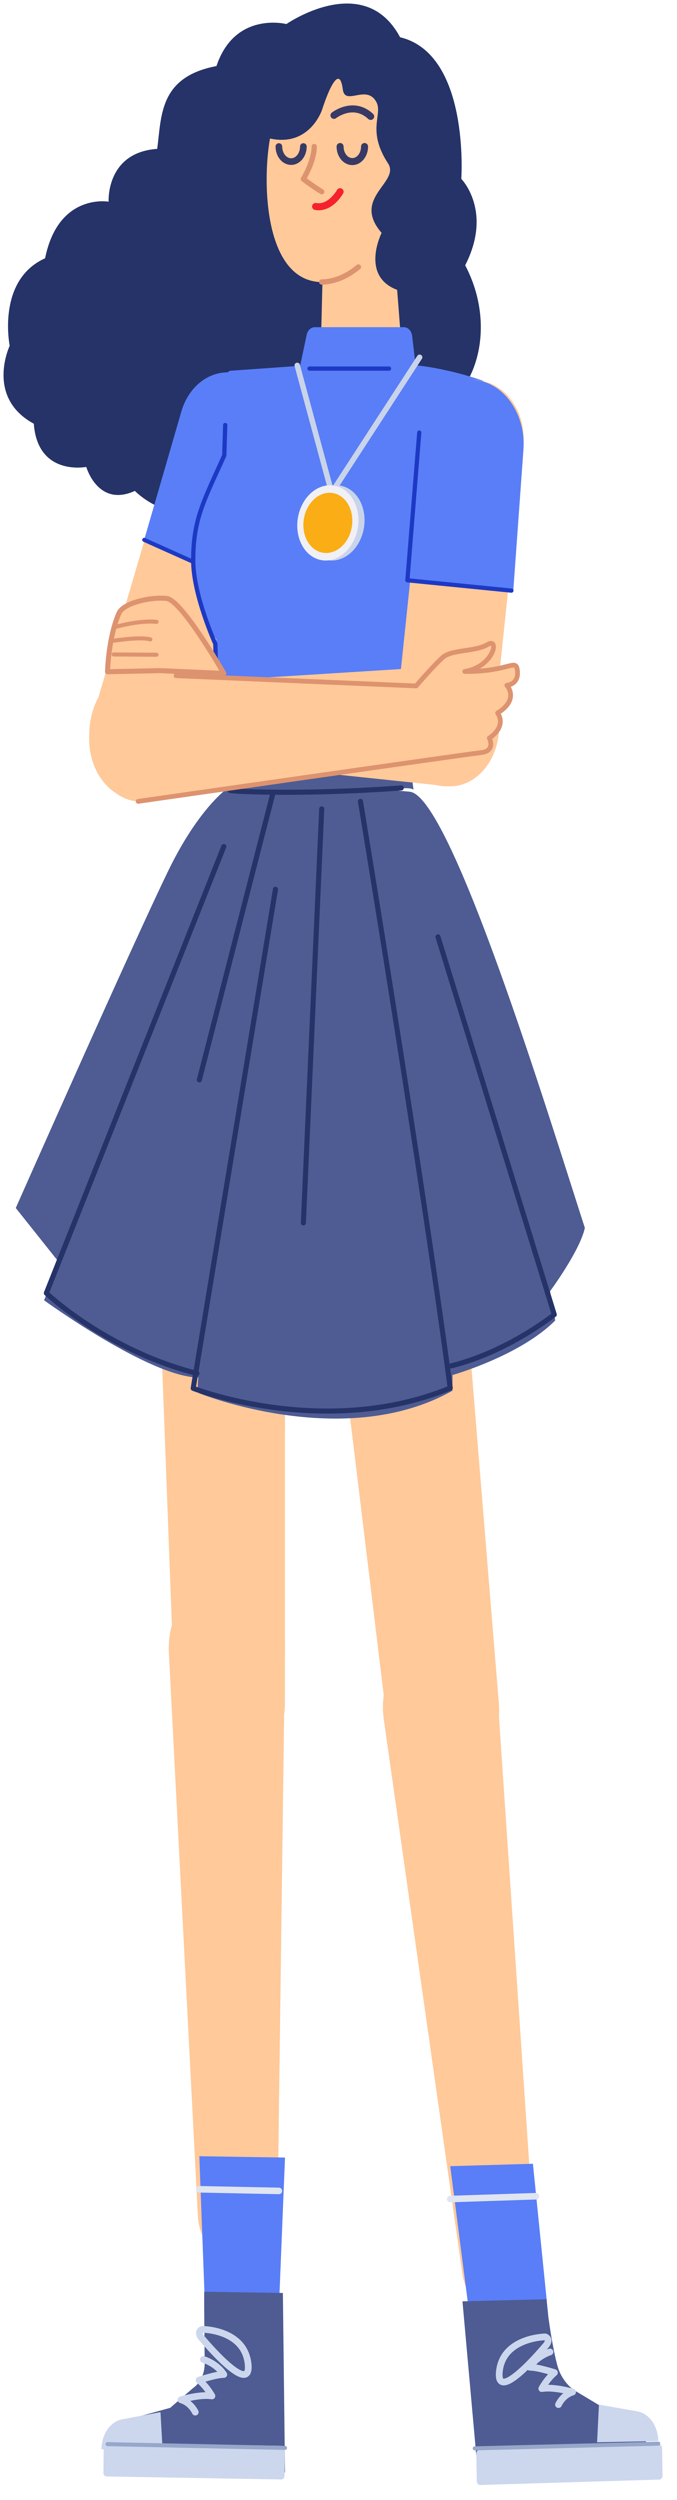 <?xml version="1.0" encoding="utf-8"?>
<svg width="84px" height="310px" viewBox="0 0 84 310" version="1.1" xmlns:xlink="http://www.w3.org/1999/xlink" xmlns="http://www.w3.org/2000/svg">
  <desc>Created with Lunacy</desc>
  <defs>
    <path d="M0 0L22.508 0L22.508 4.543L0 4.543L0 0Z" transform="translate(0.247 0.069)" id="path_1" />
    <path d="M0 0L23.109 0L23.109 5.04L0 5.04L0 0Z" transform="translate(0.198 0.259)" id="path_2" />
    <clipPath id="mask_1">
      <use xlink:href="#path_1" />
    </clipPath>
    <clipPath id="mask_2">
      <use xlink:href="#path_2" />
    </clipPath>
  </defs>
  <g id="1.人物组件/7.设计师/站立原型" transform="translate(0.437 0.437)">
    <path d="M13.039 24.571C13.039 24.571 6.805 23.454 5.157 31.59C-0.884 34.302 0.764 42.437 0.764 42.437C0.764 42.437 -2.271 48.829 3.757 52.104C4.239 58.651 10.267 57.461 10.267 57.461C10.267 57.461 11.713 62.521 16.294 60.437C21.238 65.183 30.552 64.231 33.859 58.429C40.418 64.473 51.829 57.096 50.397 51.578C58.057 51.006 61.77 40.977 57.283 32.459C60.73 25.72 56.8 21.743 56.8 21.743C56.8 21.743 57.885 6.266 49.205 4.182C44.745 -4.152 35.1 2.545 35.1 2.545C35.1 2.545 28.712 0.908 26.421 7.754C19.281 9.109 19.616 13.955 19.067 18.023C12.678 18.469 13.039 24.571 13.039 24.571" id="Fill-1" fill="#253368" stroke="none" />
    <path d="M4.474 51.821L4.044 51.63C0.868 50.228 -0.78 45.934 0.363 42.039L11.244 4.96C12.387 1.064 15.887 -0.957 19.063 0.445L19.494 0.636C22.67 2.037 24.317 6.332 23.174 10.227L12.294 47.306C11.151 51.202 7.65 53.223 4.474 51.821" transform="translate(10.63 46.666)" id="Fill-3" fill="#FFC999" stroke="none" />
    <path d="M11.72 26.133L16.363 10.12C17.482 6.26 15.751 1.92 12.516 0.474C9.281 -0.972 5.718 1.004 4.599 4.864L0 20.725L11.72 26.133Z" transform="translate(17.463 45.733)" id="Fill-5" fill="#597EF7" stroke="none" />
    <path d="M0 10.507L11.963 15.867L16.704 0" transform="translate(17.463 55.999)" id="Stroke-7" fill="none" stroke="#1D39C4" stroke-width="0.506" stroke-linecap="round" stroke-linejoin="round" />
    <path d="M8.669 84.931L8.669 84.931C6.011 85.008 3.778 82.49 3.611 79.227L0.015 9.432C-0.244 4.405 2.949 0.121 7.044 0.003C11.139 -0.116 14.492 3.978 14.425 9.015L13.503 78.941C13.46 82.21 11.326 84.854 8.669 84.931" transform="translate(20.5 195.065)" id="Fill-9" fill="#FFC999" stroke="none" />
    <path d="M7.785 0.003L7.785 0.003C3.309 0.135 -0.202 4.887 0.009 10.524L2.286 71.133C2.461 75.801 5.56 79.44 9.266 79.33C12.972 79.22 15.932 75.401 15.932 70.728L15.944 10.052C15.946 4.408 12.261 -0.13 7.785 0.003" transform="translate(18.981 139.999)" id="Fill-11" fill="#FFC999" stroke="none" />
    <path d="M0.659 17.59L9.918 17.733L10.63 0.165L0 0L0.659 17.59Z" transform="translate(24.296 266.93)" id="Fill-13" fill="#597EF7" stroke="none" />
    <path d="M0 0.366L9.87 0.567" transform="translate(24.296 270.664)" id="Stroke-15" fill="none" stroke="#DFE5F1" stroke-width="0.812" stroke-linecap="round" stroke-linejoin="round" />
    <path d="M21.756 0.157L22.018 22.4L0.019 22.045L6.54124e-05 18.631C-0.003 17.375 0.718 16.298 1.711 16.073L7.771 14.4L10.596 11.957C11.507 11.331 12.067 10.139 12.052 8.846C12.022 6.067 11.976 1.353 11.993 0L21.756 0.157Z" transform="translate(12.907 283.73)" id="Fill-17" fill="#4E5C93" stroke="none" />
    <g id="分组" transform="translate(12.148 302.397)">
      <path d="M0 0L22.508 0L22.508 4.543L0 4.543L0 0Z" transform="translate(0.247 0.069)" id="Clip-20" fill="none" stroke="none" />
      <g clip-path="url(#mask_1)">
        <path d="M22.098 4.544L0.368 4.174C0.162 4.171 -0.003 3.948 3.54339e-05 3.678L0.032 0.483C0.034 0.213 0.203 -0.003 0.409 2.98227e-05L22.139 0.37C22.345 0.374 22.51 0.595 22.508 0.865L22.476 4.061C22.473 4.331 22.304 4.547 22.098 4.544" transform="translate(0.247 0.069)" id="Fill-19" fill="#CCD7EE" stroke="none" />
      </g>
    </g>
    <path d="M0 4.608L0 4.608C0.019 2.739 1.111 1.163 2.576 0.889L7.327 0L7.593 4.667L0 4.608Z" transform="translate(12.148 298.663)" id="Fill-21" fill="#CCD7EE" stroke="none" />
    <path d="M0 0.233L22.018 0.7" transform="translate(12.907 302.397)" id="Stroke-23" fill="none" stroke="#96A7CA" stroke-width="0.5" stroke-linecap="round" stroke-linejoin="round" />
    <path d="M1.773 6.533C1.105 5.234 0 5.001 0 5.001C0 5.001 2.308 4.287 3.839 4.527C3.085 3.226 2.24 2.568 2.24 2.568C2.24 2.568 4.378 1.852 5.315 1.866C4.392 0.456 2.778 0 2.778 0" transform="translate(22.019 292.13)" id="Stroke-25" fill="none" stroke="#CCD7EE" stroke-width="0.831" stroke-linecap="round" stroke-linejoin="round" />
    <path d="M0.35 1.64666e-07C0.35 1.64666e-07 5.567 -0.009 6.047 4.261C6.528 8.532 0.413 1.219 0.413 1.219C0.413 1.219 -0.473 0.391 0.35 1.64666e-07Z" transform="translate(24.296 288.397)" id="Stroke-27" fill="none" stroke="#CCD7EE" stroke-width="0.831" stroke-linecap="round" stroke-linejoin="round" />
    <path d="M14.678 83.003L14.678 83.003C17.291 82.608 19.184 80.484 18.964 77.279L14.27 8.001C13.932 3.063 10.298 -0.541 6.27 0.067C2.242 0.677 -0.562 5.254 0.096 10.144L9.824 78.75C10.251 81.924 12.064 83.398 14.678 83.003" transform="translate(47.074 202.531)" id="Fill-29" fill="#FFC999" stroke="none" />
    <path d="M7.177 0.077L7.177 0.077C11.736 -0.612 15.867 3.416 16.323 8.997L21.224 68.997C21.602 73.618 18.889 77.763 15.113 78.334C11.337 78.904 7.879 75.692 7.322 71.098L0.089 11.45C-0.583 5.902 2.618 0.766 7.177 0.077" transform="translate(40.241 141.865)" id="Fill-31" fill="#FFC999" stroke="none" />
    <path d="M12.148 18.666L2.374 18.666L0 0.299L10.261 0L12.148 18.666Z" transform="translate(55.426 267.864)" id="Fill-33" fill="#597EF7" stroke="none" />
    <path d="M10.63 0.293L0 0.641" transform="translate(55.426 271.597)" id="Stroke-35" fill="none" stroke="#DFE5F1" stroke-width="0.812" stroke-linecap="round" stroke-linejoin="round" />
    <path d="M0 0.26L1.904 21.466L22.778 20.88L22.769 17.626C22.763 16.429 21.983 15.41 20.92 15.207L17.279 13.327L14.031 11.383C13.052 10.797 12.192 9.603 11.841 8.434C11.194 6.269 10.466 1.289 10.437 0L0 0.26Z" transform="translate(56.944 284.664)" id="Fill-37" fill="#4E5C93" stroke="none" />
    <g id="分组" transform="translate(58.463 302.397)">
      <path d="M0 0L23.109 0L23.109 5.04L0 5.04L0 0Z" transform="translate(0.198 0.259)" id="Clip-40" fill="none" stroke="none" />
      <g clip-path="url(#mask_2)">
        <path d="M0.447 5.04L22.734 4.369C22.946 4.363 23.113 4.129 23.109 3.845L23.052 0.501C23.047 0.218 22.872 -0.007 22.661 0L0.374 0.671C0.163 0.677 -0.005 0.911 9.31669e-05 1.194L0.056 4.54C0.061 4.822 0.236 5.046 0.447 5.04" transform="translate(0.198 0.259)" id="Fill-39" fill="#CCD7EE" stroke="none" />
      </g>
    </g>
    <path d="M7.593 4.517C7.559 2.65 6.456 1.088 4.988 0.832L0.231 0L0 4.667L7.593 4.517Z" transform="translate(73.648 297.73)" id="Fill-41" fill="#CCD7EE" stroke="none" />
    <path d="M22.778 0.174L0 0.759" transform="translate(58.463 302.397)" id="Stroke-43" fill="none" stroke="#96A7CA" stroke-width="0.5" stroke-linecap="round" stroke-linejoin="round" />
    <path d="M3.561 6.533C4.216 5.224 5.315 4.977 5.315 4.977C5.315 4.977 3.012 4.29 1.489 4.548C2.23 3.236 3.066 2.567 3.066 2.567C3.066 2.567 0.933 1.874 0 1.901C0.908 0.476 2.512 0 2.512 0" transform="translate(65.296 291.197)" id="Stroke-45" fill="none" stroke="#CCD7EE" stroke-width="0.831" stroke-linecap="round" stroke-linejoin="round" />
    <path d="M5.719 0C5.719 0 0.477 0.058 0.024 4.284C-0.43 8.51 5.665 1.206 5.665 1.206C5.665 1.206 6.549 0.376 5.719 0Z" transform="translate(61.5 289.33)" id="Stroke-47" fill="none" stroke="#CCD7EE" stroke-width="0.831" stroke-linecap="round" stroke-linejoin="round" />
    <path d="M0.414 7.407C5.37 8.486 6.878 3.835 6.878 3.835C6.878 3.835 8.923 -2.716 9.447 1.306C9.725 3.443 12.39 0.607 13.615 2.886C14.439 4.419 12.379 6.395 15.057 10.483C16.609 12.851 10.486 14.741 14.264 19.107C14.264 19.107 11.578 24.436 16.191 26.173L16.68 32.422C16.964 36.058 14.657 39.205 11.71 39.2C8.901 39.194 6.65 36.313 6.736 32.831L6.923 25.212C-0.24 25.212 -0.59 13.006 0.414 7.407" transform="translate(32.648 9.333)" id="Fill-49" fill="#FFC999" stroke="none" />
    <path d="M3.037 0C3.037 0 1.853 2.161 0 1.833" transform="translate(38.722 23.333)" id="Stroke-51" fill="none" stroke="#F5222D" stroke-width="0.874" stroke-linecap="round" stroke-linejoin="round" />
    <path d="M1.344 0C1.344 0 1.437 1.569 0 4.034C1.549 5.197 2.278 5.6 2.278 5.6" transform="translate(37.204 17.733)" id="Stroke-53" fill="none" stroke="#DD936F" stroke-width="0.656" stroke-linecap="round" stroke-linejoin="round" />
    <path d="M0 0C0 1.031 0.68 1.867 1.518 1.867C2.357 1.867 3.037 1.031 3.037 0" transform="translate(41.759 17.733)" id="Stroke-55" fill="none" stroke="#373A65" stroke-width="0.87" stroke-linecap="round" stroke-linejoin="round" />
    <path d="M0 0C0 1.031 0.68 1.867 1.519 1.867C2.357 1.867 3.037 1.031 3.037 0" transform="translate(34.167 17.733)" id="Stroke-57" fill="none" stroke="#373A65" stroke-width="0.825" stroke-linecap="round" stroke-linejoin="round" />
    <path d="M0 0.802C0 0.802 2.393 -1.087 4.556 0.933" transform="translate(41 13.067)" id="Stroke-59" fill="none" stroke="#373A65" stroke-width="0.87" stroke-linecap="round" stroke-linejoin="round" />
    <path d="M0 1.867C1.484 1.835 3.026 1.263 4.556 0" transform="translate(39.481 32.666)" id="Stroke-61" fill="none" stroke="#DD936F" stroke-width="0.656" stroke-linecap="round" stroke-linejoin="round" />
    <path d="M48.88 0.668C53.969 1.157 66.048 40.634 70.611 54.75C70.004 57.593 66.292 62.608 66.292 62.608C66.292 62.608 66.689 64.872 66.934 66.231C62.59 70.615 54.192 72.997 54.192 72.997L54.173 74.942C40.744 82.532 22.761 75.258 22.761 75.258C22.761 75.258 22.426 74.836 22.667 73.311C16.569 73.224 3.514 63.729 3.514 63.729L5.37 59.031L0 52.285C0 52.285 14.501 19.541 18.964 10.382C22.883 2.341 26.558 0.027 26.558 0.027C26.558 0.027 39.85 -0.2 48.88 0.668" transform="translate(1.519 97.066)" id="Fill-63" fill="#4E5C93" stroke="none" />
    <path d="M22.018 0L0 55.374C0 55.374 7.347 62.449 18.687 65.333" transform="translate(5.315 104.532)" id="Stroke-65" fill="none" stroke="#253368" stroke-width="0.632" stroke-linecap="round" stroke-linejoin="round" />
    <path d="M0 0L14.426 46.838C14.426 46.838 8.714 51.441 1.626 53.199" transform="translate(53.907 115.732)" id="Stroke-67" fill="none" stroke="#253368" stroke-width="0.632" stroke-linecap="round" stroke-linejoin="round" />
    <path d="M10.206 10.895L0 72.777C0 72.777 16.31 79.15 31.889 72.743C28.341 45.94 20.75 0 20.75 0" transform="translate(23.537 98.932)" id="Stroke-69" fill="none" stroke="#253368" stroke-width="0.632" stroke-linecap="round" stroke-linejoin="round" />
    <path d="M2.278 0L0 51.333" transform="translate(37.204 99.866)" id="Stroke-71" fill="none" stroke="#253368" stroke-width="0.632" stroke-linecap="round" stroke-linejoin="round" />
    <path d="M9.111 0L0 35.466" transform="translate(24.296 97.999)" id="Stroke-73" fill="none" stroke="#253368" stroke-width="0.632" stroke-linecap="round" stroke-linejoin="round" />
    <path d="M0 3.917L0.381 0.57C0.381 0.57 11.765 0.65 22.931 0C23.213 1.486 23.537 4.159 23.537 4.159C22.599 3.265 12.457 5.879 0 3.917" transform="translate(27.333 93.332)" id="Fill-75" fill="#4E5C93" stroke="none" />
    <path d="M0.005 0.488C-0.246 0.624 8.955 1.103 21.259 0.197" transform="translate(28.093 97.066)" id="Stroke-77" fill="none" stroke="#253368" stroke-width="0.632" stroke-linecap="round" stroke-linejoin="round" />
    <path d="M3.915 15.182C2.66 18.505 0.335 24.225 0.046 28.004C-0.423 34.13 2.859 38.689 2.859 38.689C2.859 38.689 2.892 36.886 3.211 52.759C18.248 55.964 27.834 52.556 27.834 52.556L27.541 48.349L29.983 38.403C29.983 38.403 31.467 34.699 34.515 26.437C36.634 20.693 36.487 13.57 36.2 9.763C36.077 8.132 37.064 7.017 35.766 6.574C31.232 5.025 27.593 4.72 27.593 4.72L27.165 1.085C27.093 0.463 26.654 0 26.136 0L15.083 0C14.609 0 14.194 0.391 14.076 0.95L13.266 4.788L4.617 5.403C3.543 5.659 4.542 7.752 4.43 9.075L3.915 15.182Z" transform="translate(23.537 40.133)" id="Fill-79" fill="#597EF7" stroke="none" />
    <path d="M9.87 0.467L0 0.467" transform="translate(37.963 44.8)" id="Stroke-81" fill="none" stroke="#1D39C4" stroke-width="0.529" stroke-linecap="round" stroke-linejoin="round" />
    <path d="M15.185 0L4.269 16.8L0 1.007" transform="translate(36.444 43.866)" id="Stroke-83" fill="none" stroke="#C9D4EA" stroke-width="0.678" stroke-linecap="round" stroke-linejoin="round" />
    <path d="M0.603 2.428C-0.53 4.688 -0.02 7.523 1.744 8.76C3.507 9.997 5.856 9.166 6.989 6.906C8.123 4.646 7.612 1.81 5.849 0.573C4.085 -0.663 1.737 0.167 0.603 2.428" transform="translate(37.204 59.733)" id="Fill-85" fill="#C9D4EA" stroke="none" />
    <path d="M0.603 2.427C-0.53 4.688 -0.02 7.523 1.744 8.76C3.507 9.997 5.856 9.167 6.99 6.906C8.123 4.645 7.612 1.81 5.849 0.573C4.085 -0.663 1.737 0.167 0.603 2.427" transform="translate(36.444 59.733)" id="Fill-87" fill="#F0F0F5" stroke="none" />
    <path d="M0.483 1.942C-0.424 3.75 -0.016 6.019 1.395 7.008C2.806 7.997 4.685 7.333 5.592 5.525C6.498 3.715 6.09 1.448 4.679 0.459C3.268 -0.531 1.389 0.133 0.483 1.942" transform="translate(37.204 60.666)" id="Fill-89" fill="#FAAD14" stroke="none" />
    <path d="M31.13 22.077L27.203 36.356L27.553 40.702C27.553 40.702 16.523 43.667 3.119 40.634C3.119 39.495 2.742 27.127 2.742 27.127C2.742 27.127 0 21.081 0 16.802C0 11.676 1.285 9.469 3.853 3.773L3.969 0" transform="translate(23.537 52.266)" id="Stroke-91" fill="none" stroke="#1D39C4" stroke-width="0.529" stroke-linecap="round" stroke-linejoin="round" />
    <path d="M0.003 6.52L0.003 6.52C-0.076 8.862 1.357 10.863 3.256 11.063L39.914 14.923C43.293 15.14 46.169 11.921 46.309 7.764C46.451 3.57 43.756 0.063 40.343 0L3.39 2.316C1.548 2.432 0.08 4.254 0.003 6.52" transform="translate(15.185 82.132)" id="Fill-93" fill="#FFC999" stroke="none" />
    <path d="M5.214 50.273L5.471 50.319C8.728 50.9 11.694 48.26 12.096 44.422L15.899 8.127C16.301 4.289 13.987 0.707 10.73 0.126L10.473 0.08C7.217 -0.501 4.25 2.139 3.849 5.978L0.045 42.272C-0.356 46.11 1.957 49.693 5.214 50.273" transform="translate(48.593 46.666)" id="Fill-95" fill="#FFC999" stroke="none" />
    <path d="M0 25.058L1.662 6.968C1.969 2.706 5.087 -0.41 8.59 0.044C12.093 0.498 14.708 4.356 14.401 8.619L13.14 26.133L0 25.058Z" transform="translate(50.111 46.666)" id="Fill-97" fill="#597EF7" stroke="none" />
    <path d="M12.907 19.6L0 18.317L1.473 0" transform="translate(50.111 53.199)" id="Stroke-99" fill="none" stroke="#1D39C4" stroke-width="0.522" stroke-linecap="round" stroke-linejoin="round" />
    <path d="M42.509 6.137L42.509 6.137C42.639 8.604 41.372 10.741 39.633 10.986L6.55 15.849C3.453 16.141 0.246 12.673 0.016 8.293C-0.217 3.875 2.174 0.128 5.306 0L39.297 1.768C40.991 1.856 42.384 3.751 42.509 6.137" transform="translate(10.63 83.066)" id="Fill-101" fill="#FFC999" stroke="none" />
    <path d="M14.195 8.38C15.361 10.123 13.146 11.403 13.146 11.403C13.146 11.403 13.966 12.756 12.104 13.153C10.45 13.507 0.198 14.933 0.198 14.933L0 5.755L3.908 5.13C3.908 5.13 6.127 2.659 7.274 1.693C8.419 0.727 11.388 1.03 12.926 0.142C14.464 -0.747 13.705 2.81 10.046 3.389C15.81 3.446 16.559 1.633 16.697 3.415C16.817 4.977 15.354 5.054 15.354 5.054C15.354 5.054 16.994 6.733 14.195 8.38" transform="translate(47.074 79.332)" id="Fill-103" fill="#FFC999" stroke="none" />
    <path d="M4.701 4.017L34.487 5.287C34.487 5.287 36.67 2.74 37.797 1.745C38.923 0.749 41.846 1.061 43.358 0.146C44.871 -0.769 44.124 2.895 40.524 3.492C46.195 3.55 46.931 1.683 47.067 3.519C47.186 5.129 45.747 5.208 45.747 5.208C45.747 5.208 47.36 6.938 44.606 8.634C45.753 10.431 43.574 11.749 43.574 11.749C43.574 11.749 44.403 13.348 42.549 13.553C40.696 13.758 0 19.6 0 19.6" transform="translate(16.704 79.332)" id="Stroke-105" fill="none" stroke="#DD936F" stroke-width="0.588" stroke-linecap="round" stroke-linejoin="round" />
    <path d="M14.426 9.333C14.426 9.333 9.243 0.244 7.317 0.035C5.391 -0.174 1.981 0.572 1.414 1.87C0.08 4.934 0 9.124 0 9.124L6.493 8.987L14.426 9.333Z" transform="translate(12.907 73.733)" id="Fill-107" fill="#FFC999" stroke="none" />
    <path d="M14.426 9.333C14.426 9.333 9.243 0.244 7.317 0.035C5.391 -0.174 1.981 0.572 1.414 1.87C0.08 4.934 0 9.124 0 9.124L6.493 8.987L14.426 9.333Z" transform="translate(12.907 73.733)" id="Stroke-109" fill="none" stroke="#DD936F" stroke-width="0.623" stroke-linecap="round" stroke-linejoin="round" />
    <path d="M0 0.831C0 0.831 3.062 -0.094 5.315 0.14" transform="translate(13.667 76.533)" id="Stroke-111" fill="none" stroke="#DD936F" stroke-width="0.5" stroke-linecap="round" stroke-linejoin="round" />
    <path d="M0 0.614C0 0.614 3.335 0.082 4.556 0.448" transform="translate(13.667 78.399)" id="Stroke-113" fill="none" stroke="#DD936F" stroke-width="0.5" stroke-linecap="round" stroke-linejoin="round" />
    <path d="M0 0.449L5.315 0.484" transform="translate(13.667 80.266)" id="Stroke-115" fill="none" stroke="#DD936F" stroke-width="0.5" stroke-linecap="round" stroke-linejoin="round" />
  </g>
</svg>
